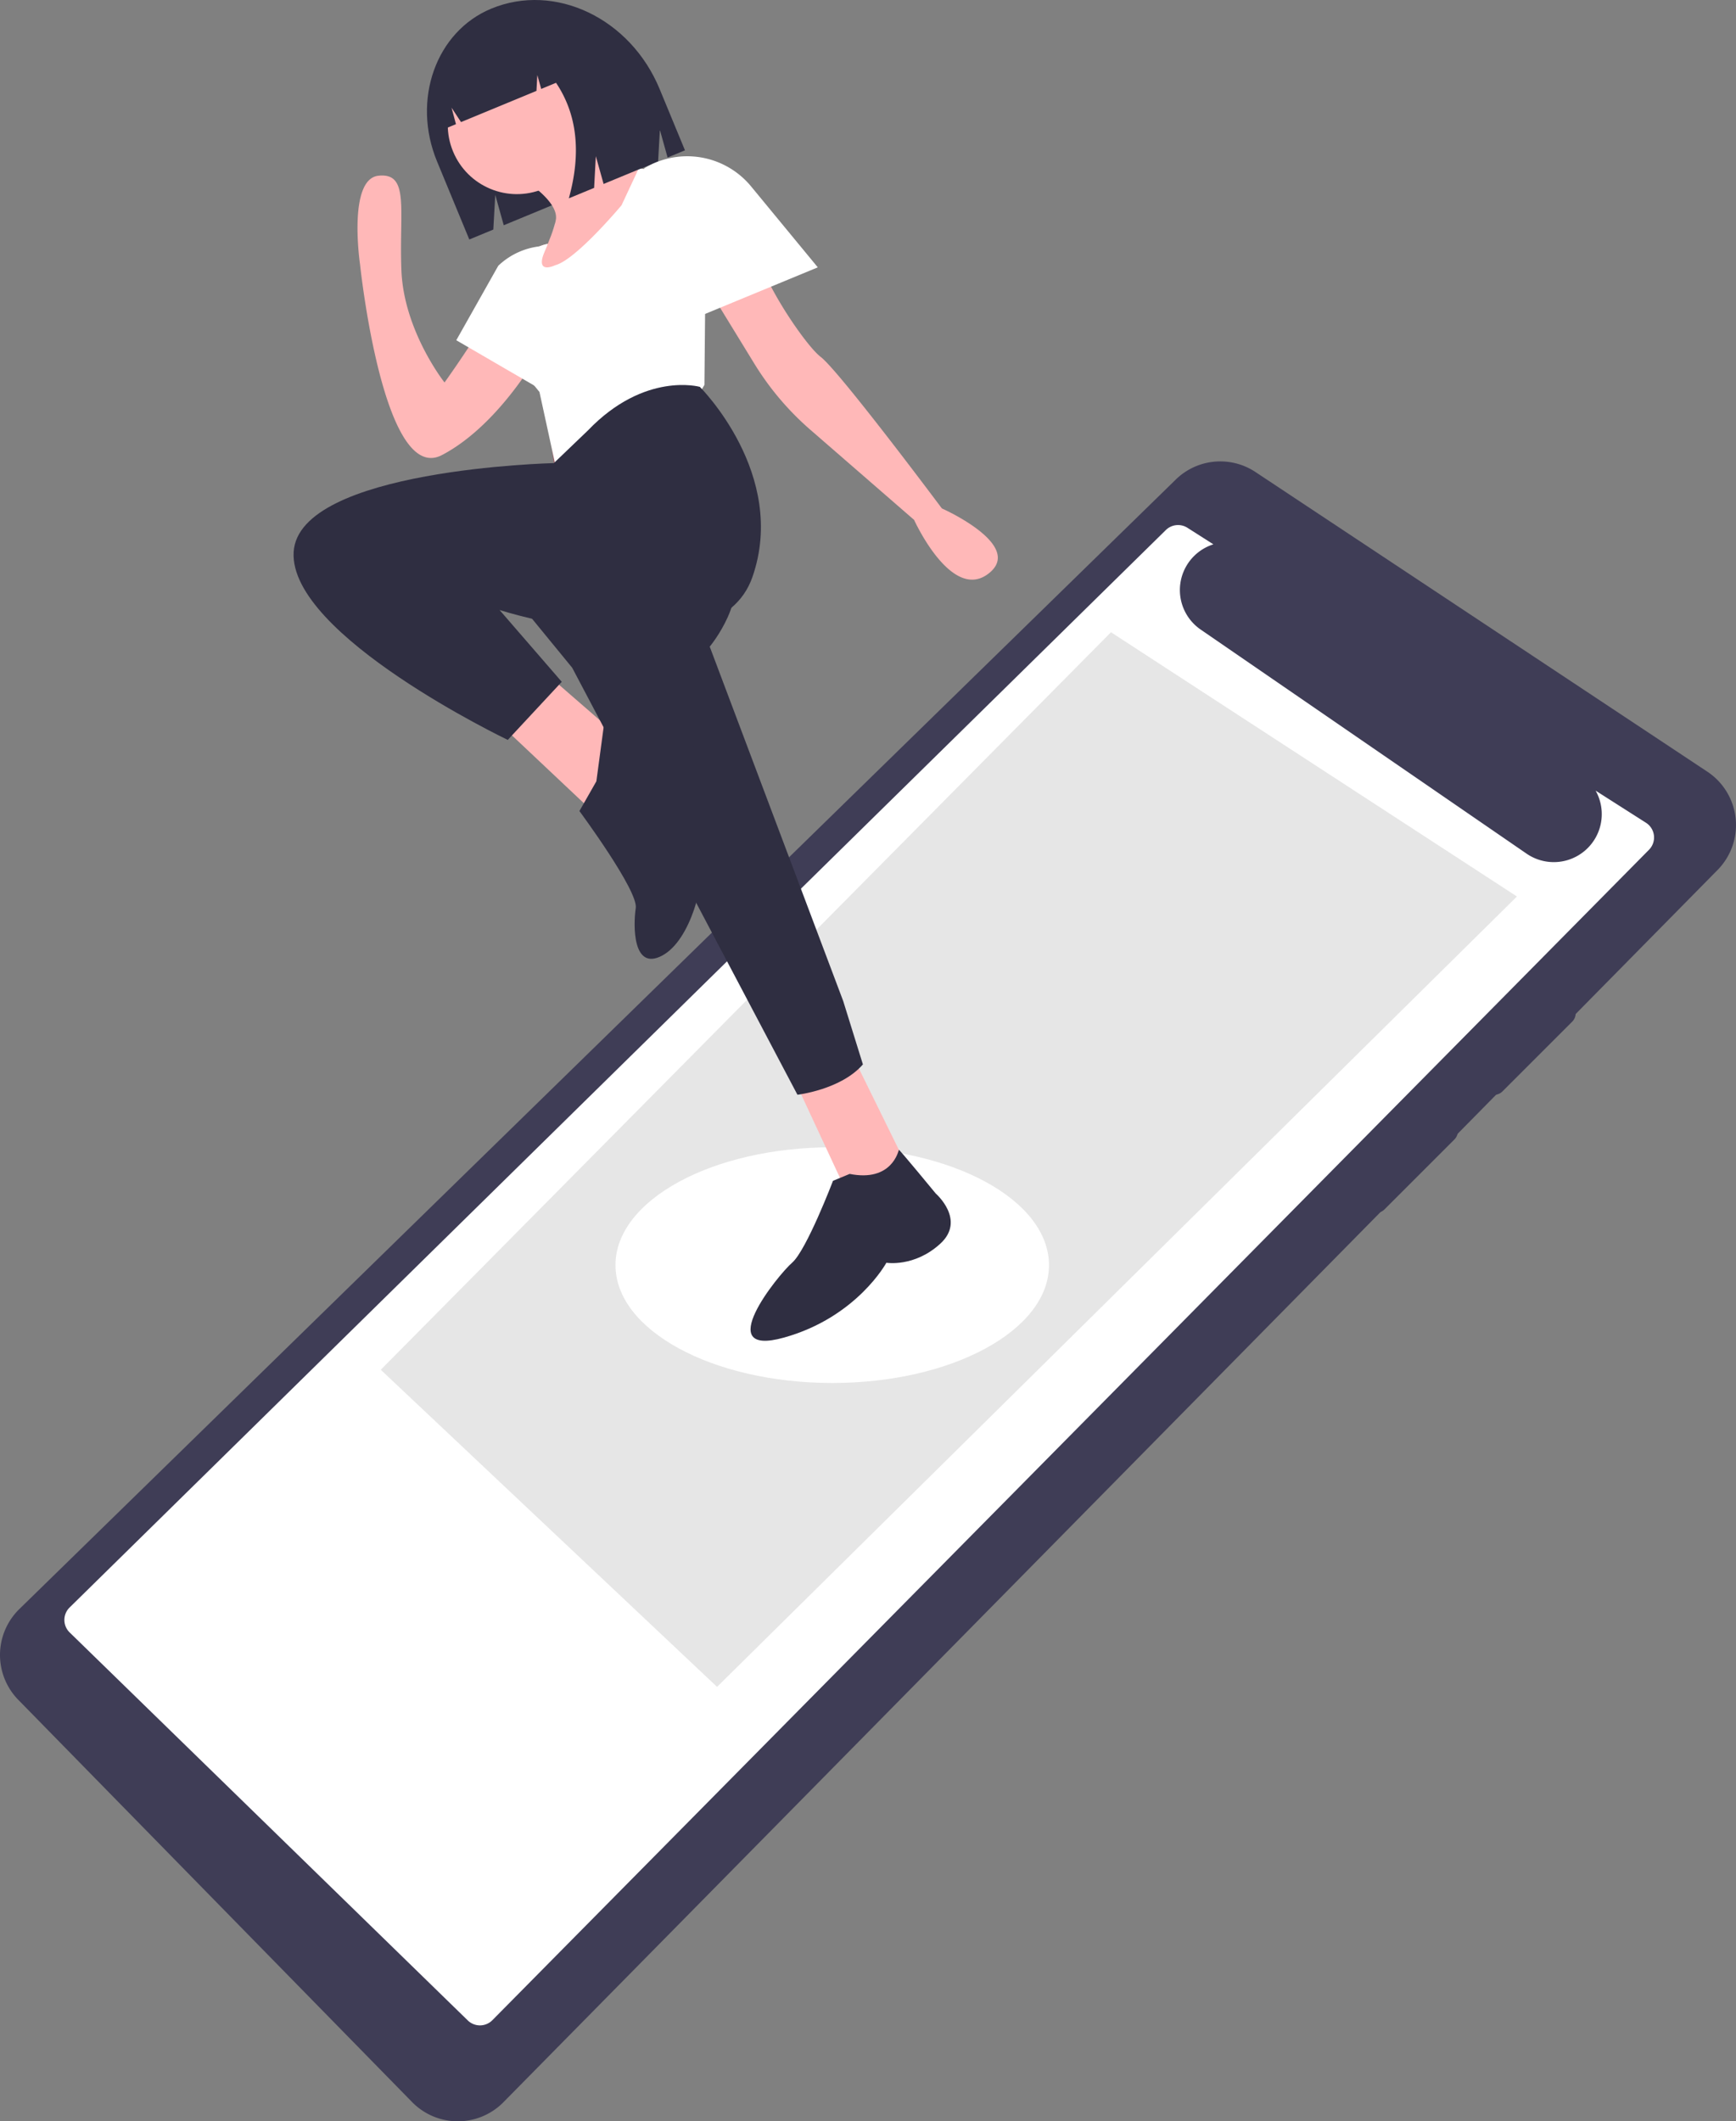 <svg id="a13fd89d-c9a8-4ed3-ad7e-535470541f99" data-name="Layer 1" xmlns="http://www.w3.org/2000/svg" width="596.672" height="728.998" viewBox="0 0 596.672 728.998"><rect x="0" y="0" width="596.672" height="728.998" fill="#808080" stroke="none"/><path d="M308.273,638.503a22.049,22.049,0,0,0-.45,31.025L443.203,807.787a22,22,0,0,0,31.344.303L891.858,384.62a22.002,22.002,0,0,0-3.517-34.024L733.1,247.667a21.871,21.871,0,0,0-27.378,2.695Z" transform="translate(-301.664 -85.501)" fill="#3f3d56"/><path d="M867.395,368.248l-17.308-11.035a16.49,16.49,0,0,1-23.734,21.652l-112-77a16.48,16.48,0,0,1,4.357-29.301l-8.917-5.685a6,6,0,0,0-7.494.842L325.524,637.988a6,6,0,0,0,.152,8.583L462.512,779.902a6,6,0,0,0,8.352-.116L868.405,377.556A6,6,0,0,0,867.395,368.248Z" transform="translate(-301.664 -85.501)" fill="#fff"/><polygon points="130.873 470.728 246.456 579.706 521.379 308.086 381.853 217.271 130.873 470.728" fill="#e6e6e6"/><path d="M812.357,460.621a4.097,4.097,0,0,0,5.657,0l24.042-24.042a4.006,4.006,0,0,0,0-5.657,4.097,4.097,0,0,0-5.657,0l-24.042,24.042a4.006,4.006,0,0,0,0,5.657Z" transform="translate(-301.664 -85.501)" fill="#3f3d56"/><path d="M771.857,501.122a4.007,4.007,0,0,0,5.657,0l24.042-24.042a4,4,0,1,0-5.657-5.657l-24.042,24.042A4.006,4.006,0,0,0,771.857,501.122Z" transform="translate(-301.664 -85.501)" fill="#3f3d56"/><circle cx="133.543" cy="564.271" r="27" fill="#ffffff"/><ellipse cx="286.043" cy="434.771" rx="74.5" ry="40.5" fill="#fff"/><path d="M491.671,169.159l-.891,8.087-.524,4.786-2.578,23.408s-1.965,3.65-5.48,8.767c-5.846,8.505-16.004,21.06-28.611,27.668-20.201,10.585-28.167-65.436-28.167-65.436s-4.365-29.475,6.359-30.556,7.035,11.614,7.85,32.502,14.822,38.557,14.822,38.557,14.908-20.685,21.459-34.564c3.412-7.231,7.55-10.516,10.725-11.996l.009-.004a13.145,13.145,0,0,1,3.299-1.073A7.81,7.81,0,0,1,491.671,169.159Z" transform="translate(-301.664 -85.501)" fill="#ffb8b8"/><path d="M458.492,202.425l32.881,19.116,17.904-31.903-4.044-14.389h0a24.729,24.729,0,0,0-32.313,1.584Z" transform="translate(-301.664 -85.501)" fill="#ffffff"/><path d="M470.525,88.468h0c-19.034,7.869-27.386,31.372-18.654,52.496L462.966,167.802l8.254-3.412.668-11.919,2.916,10.438,53.055-21.932.607-10.836,2.651,9.489,5.973-2.469L528.38,116.087C518.331,91.779,492.429,79.413,470.525,88.468Z" transform="translate(-301.664 -85.501)" fill="#2f2e41"/><path d="M489.448,225.933l3.347,24.31,52.639-23.994-8.448-17.733S492.577,214.586,489.448,225.933Z" transform="translate(-301.664 -85.501)" fill="#a0616a"/><polygon points="172.549 249.504 205.497 280.567 213.435 253.827 189.035 232.635 172.549 249.504" fill="#ffb8b8"/><polygon points="273.458 372.003 293.508 415.101 314.498 406.425 293.493 363.721 273.458 372.003" fill="#ffb8b8"/><path d="M475.775,287.44l22.556,27.54L575.745,461.715s14.934-1.705,22.503-10.42l-6.769-21.778-45.878-121.79s14.183-17.034,6.754-29.602-19.694-28.723-19.694-28.723Z" transform="translate(-301.664 -85.501)" fill="#2f2e41"/><path d="M593.696,488.925l-5.724,2.366s-9.12,23.878-14.056,28.152-27.807,32.72-2.772,25.722,35.173-25.711,35.173-25.711,9.604,1.615,18.522-6.539-1.54-17.237-1.54-17.237-12.541-15.247-12.682-15.027S608.3,491.824,593.696,488.925Z" transform="translate(-301.664 -85.501)" fill="#2f2e41"/><circle cx="479.317" cy="128.465" r="23.745" transform="translate(-314.385 107.357) rotate(-22.459)" fill="#ffb8b8"/><path d="M523.587,143.677l-6.615,12.588-.889,1.686,3.779,11.843-37.208,15.381s3.257-6.496,6.089-12.996c.052-.144.11-.302.181-.455.383-.884.719-1.693,1.021-2.422.158-.401.315-.778.451-1.125.222-.572.442-1.121.661-1.67a.036.036,0,0,0,.002-.023,40.294,40.294,0,0,0,1.415-4.361l.006-.013a11.999,11.999,0,0,0,.249-1.209c.89-5.954-9.732-12.733-9.732-12.733l16.651-19.171c5.01,10.038,16.614,13.329,21.599,14.307C522.701,143.586,523.587,143.677,523.587,143.677Z" transform="translate(-301.664 -85.501)" fill="#ffb8b8"/><path d="M641.365,282.663c-12.733,9.732-25.519-18.495-25.519-18.495l-35.681-30.99A97.753,97.753,0,0,1,560.916,210.449l-16.159-26.37-.69,2.195.004.009-1.947,2.235-24.762-17.691-6.94-4.951-3.155-7.633,11.55-12.594,5.724-2.366s.116-.07.328-.18c2.519-1.365,19.181-9.593,26.972,6.768,3.059,6.421,5.277,11.872,6.862,16.212a136.33,136.33,0,0,0,17.846,33.745c2.723,3.726,5.313,6.87,7.212,8.342,6.577,5.101,41.626,52.053,41.626,52.053S654.099,272.93,641.365,282.663Z" transform="translate(-301.664 -85.501)" fill="#ffb8b8"/><path d="M492.472,162.125c.005.121-.092,1.155-2.078,6.053A49.827,49.827,0,0,0,492.472,162.125Z" transform="translate(-301.664 -85.501)" fill="#d0cde1"/><path d="M544.477,184.753l-.406,1.531-.294,31.488s-12.476,22.572-26.621,26.186c-8.042,1.808-23.119-6.114-24.467,2.018L487.081,220.209l-4.883-6.002c-.57-.703-1.213-1.476-1.923-2.355-6.806-8.357-.65-23.191-.65-23.191l7.01-18.28.009-.004a13.145,13.145,0,0,1,3.299-1.073c-.302.728-.638,1.537-1.021,2.422-.071.152-.129.31-.181.455-2.112,5.241.216,5.496,2.039,5.067a9.093,9.093,0,0,0,1.743-.62c4.215-1.072,11.482-8.165,16.668-13.727,3.53-3.783,6.102-6.857,6.102-6.857l5.174-11.076.777-1.662c1.456.28,2.343.372,2.343.372l.954-.394s.116-.07.328-.18L521.857,148.122a17.476,17.476,0,0,0-.712,16.672h0Z" transform="translate(-301.664 -85.501)" fill="#ffffff"/><path d="M503.721,233.438l-11.697,11.213s-87.845,2.009-89.434,30.593S476.185,339.775,476.185,339.775l18.559-19.96-21.372-24.678s74.661,23.874,86.91-11.351-18.073-65.338-18.073-65.338S523.234,213.084,503.721,233.438Z" transform="translate(-301.664 -85.501)" fill="#2f2e41"/><path d="M506.64,353.996l-5.826,10.228s20.253,27.375,19.363,33.328-1.093,21.677,9.007,16.384,14.844-26.244,13.432-32.363-1.833-26.053-1.833-26.053.406-31.447-8.575-28.851-22.921,7.61-22.921,7.61Z" transform="translate(-301.664 -85.501)" fill="#2f2e41"/><path d="M484.679,94.954a19.559,19.559,0,0,0-17.27-1.382l-.677.28c-13.046,5.393-18.742,21.57-12.722,36.133l0,0,4.371-1.807-1.515-5.666,3.257,4.946L486.049,116.74l.293-5.444,1.336,4.771,5.101-2.108q10.9,16.254,4.399,39.702l8.689-3.592.586-10.888,2.673,9.541,16.563-6.847-5.387-22.26C513.826,103.953,499.237,94.434,484.679,94.954Z" transform="translate(-301.664 -85.501)" fill="#2f2e41"/><path d="M582.741,177.375l-50.132,20.724-16.079-38.896,6.592-15.882h0a28.449,28.449,0,0,1,36.693,6.238Z" transform="translate(-301.664 -85.501)" fill="#ffffff"/></svg>